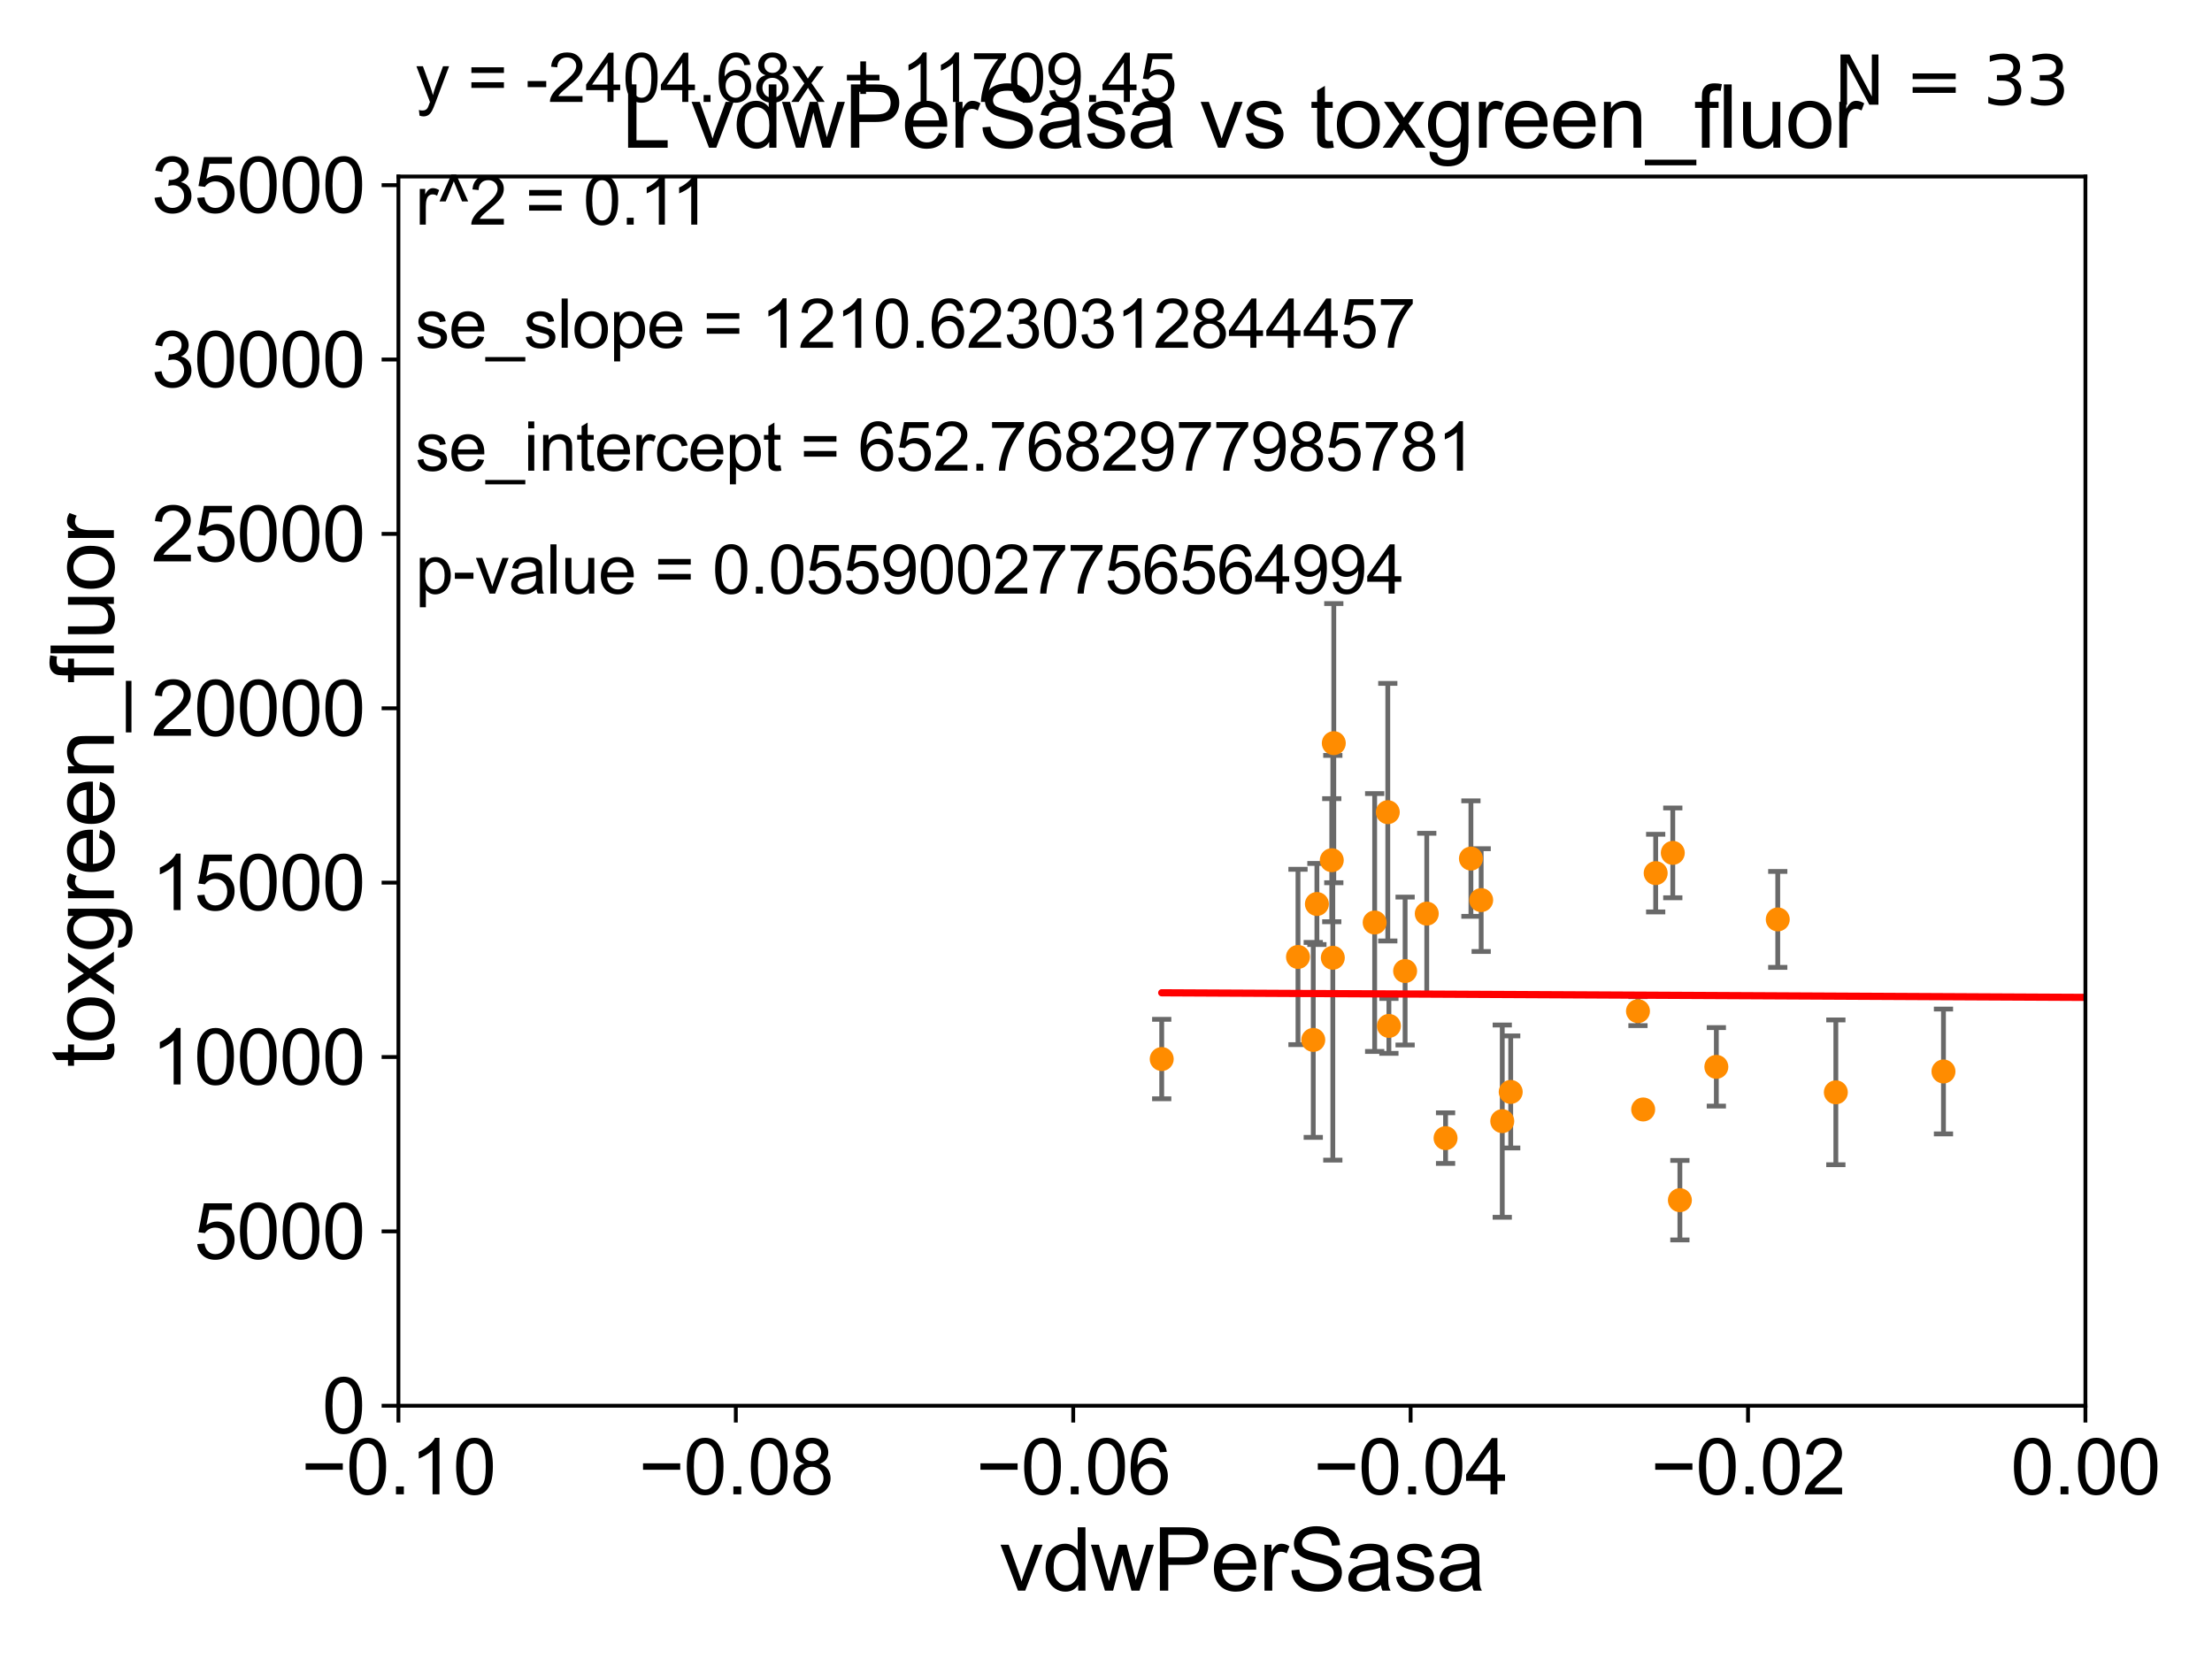 <?xml version="1.0" encoding="utf-8" standalone="no"?>
<!DOCTYPE svg PUBLIC "-//W3C//DTD SVG 1.1//EN"
  "http://www.w3.org/Graphics/SVG/1.1/DTD/svg11.dtd">
<svg xmlns:xlink="http://www.w3.org/1999/xlink" width="460.8pt" height="345.6pt" viewBox="0 0 460.8 345.6" xmlns="http://www.w3.org/2000/svg" version="1.1">
 <defs>
  <style type="text/css">*{stroke-linejoin: round; stroke-linecap: butt}</style>
 </defs>
 <g id="figure_1">
  <g id="patch_1">
   <path d="M 0 345.6 
L 460.8 345.6 
L 460.8 0 
L 0 0 
z
" style="fill: #ffffff"/>
  </g>
  <g id="axes_1">
   <g id="patch_2">
    <path d="M 83 292.84 
L 434.43 292.84 
L 434.43 36.775 
L 83 36.775 
z
" style="fill: #ffffff"/>
   </g>
   <g id="PathCollection_1">
    <defs>
     <path id="mf84402d802" d="M 0 1.118 
C 0.297 1.118 0.581 1 0.791 0.791 
C 1 0.581 1.118 0.297 1.118 0 
C 1.118 -0.297 1 -0.581 0.791 -0.791 
C 0.581 -1 0.297 -1.118 0 -1.118 
C -0.297 -1.118 -0.581 -1 -0.791 -0.791 
C -1 -0.581 -1.118 -0.297 -1.118 0 
C -1.118 0.297 -1 0.581 -0.791 0.791 
C -0.581 1 -0.297 1.118 0 1.118 
z
" style="stroke: #ff8c00"/>
    </defs>
    <g clip-path="url(#pc1ead6e67f)">
     <use xlink:href="#mf84402d802" x="308.557" y="187.506" style="fill: #ff8c00; stroke: #ff8c00"/>
     <use xlink:href="#mf84402d802" x="370.339" y="191.532" style="fill: #ff8c00; stroke: #ff8c00"/>
     <use xlink:href="#mf84402d802" x="482.396" y="258.384" style="fill: #ff8c00; stroke: #ff8c00"/>
     <use xlink:href="#mf84402d802" x="342.303" y="231.122" style="fill: #ff8c00; stroke: #ff8c00"/>
     <use xlink:href="#mf84402d802" x="277.854" y="154.812" style="fill: #ff8c00; stroke: #ff8c00"/>
     <use xlink:href="#mf84402d802" x="277.433" y="179.195" style="fill: #ff8c00; stroke: #ff8c00"/>
     <use xlink:href="#mf84402d802" x="348.473" y="177.67" style="fill: #ff8c00; stroke: #ff8c00"/>
     <use xlink:href="#mf84402d802" x="277.649" y="199.519" style="fill: #ff8c00; stroke: #ff8c00"/>
     <use xlink:href="#mf84402d802" x="344.908" y="181.885" style="fill: #ff8c00; stroke: #ff8c00"/>
     <use xlink:href="#mf84402d802" x="444.788" y="174.815" style="fill: #ff8c00; stroke: #ff8c00"/>
     <use xlink:href="#mf84402d802" x="314.709" y="227.469" style="fill: #ff8c00; stroke: #ff8c00"/>
     <use xlink:href="#mf84402d802" x="524.776" y="253.232" style="fill: #ff8c00; stroke: #ff8c00"/>
     <use xlink:href="#mf84402d802" x="357.546" y="222.245" style="fill: #ff8c00; stroke: #ff8c00"/>
     <use xlink:href="#mf84402d802" x="590.576" y="175.707" style="fill: #ff8c00; stroke: #ff8c00"/>
     <use xlink:href="#mf84402d802" x="507.45" y="230.586" style="fill: #ff8c00; stroke: #ff8c00"/>
     <use xlink:href="#mf84402d802" x="286.368" y="192.176" style="fill: #ff8c00; stroke: #ff8c00"/>
     <use xlink:href="#mf84402d802" x="306.421" y="178.856" style="fill: #ff8c00; stroke: #ff8c00"/>
     <use xlink:href="#mf84402d802" x="505.168" y="238.036" style="fill: #ff8c00; stroke: #ff8c00"/>
     <use xlink:href="#mf84402d802" x="289.102" y="169.189" style="fill: #ff8c00; stroke: #ff8c00"/>
     <use xlink:href="#mf84402d802" x="11298.264" y="259.773" style="fill: #ff8c00; stroke: #ff8c00"/>
     <use xlink:href="#mf84402d802" x="382.44" y="227.55" style="fill: #ff8c00; stroke: #ff8c00"/>
     <use xlink:href="#mf84402d802" x="301.137" y="237.094" style="fill: #ff8c00; stroke: #ff8c00"/>
     <use xlink:href="#mf84402d802" x="297.221" y="190.326" style="fill: #ff8c00; stroke: #ff8c00"/>
     <use xlink:href="#mf84402d802" x="292.712" y="202.284" style="fill: #ff8c00; stroke: #ff8c00"/>
     <use xlink:href="#mf84402d802" x="273.577" y="216.631" style="fill: #ff8c00; stroke: #ff8c00"/>
     <use xlink:href="#mf84402d802" x="270.395" y="199.351" style="fill: #ff8c00; stroke: #ff8c00"/>
     <use xlink:href="#mf84402d802" x="404.861" y="223.208" style="fill: #ff8c00; stroke: #ff8c00"/>
     <use xlink:href="#mf84402d802" x="312.948" y="233.554" style="fill: #ff8c00; stroke: #ff8c00"/>
     <use xlink:href="#mf84402d802" x="349.952" y="250.018" style="fill: #ff8c00; stroke: #ff8c00"/>
     <use xlink:href="#mf84402d802" x="242.007" y="220.617" style="fill: #ff8c00; stroke: #ff8c00"/>
     <use xlink:href="#mf84402d802" x="341.219" y="210.644" style="fill: #ff8c00; stroke: #ff8c00"/>
     <use xlink:href="#mf84402d802" x="289.335" y="213.716" style="fill: #ff8c00; stroke: #ff8c00"/>
     <use xlink:href="#mf84402d802" x="274.336" y="188.318" style="fill: #ff8c00; stroke: #ff8c00"/>
    </g>
   </g>
   <g id="matplotlib.axis_1">
    <g id="xtick_1">
     <g id="line2d_1">
      <defs>
       <path id="md2629e45e0" d="M 0 0 
L 0 3.5 
" style="stroke: #000000; stroke-width: 0.8"/>
      </defs>
      <g>
       <use xlink:href="#md2629e45e0" x="83" y="292.84" style="stroke: #000000; stroke-width: 0.8"/>
      </g>
     </g>
     <g id="text_1">
      <!-- −0.10 -->
      <g transform="translate(62.759 311.293)scale(0.16 -0.16)">
       <defs>
        <path id="ArialMT-2212" d="M 3381 1997 
L 356 1997 
L 356 2522 
L 3381 2522 
L 3381 1997 
z
" transform="scale(0.016)"/>
        <path id="ArialMT-30" d="M 266 2259 
Q 266 3072 433 3567 
Q 600 4063 929 4331 
Q 1259 4600 1759 4600 
Q 2128 4600 2406 4451 
Q 2684 4303 2865 4023 
Q 3047 3744 3150 3342 
Q 3253 2941 3253 2259 
Q 3253 1453 3087 958 
Q 2922 463 2592 192 
Q 2263 -78 1759 -78 
Q 1097 -78 719 397 
Q 266 969 266 2259 
z
M 844 2259 
Q 844 1131 1108 757 
Q 1372 384 1759 384 
Q 2147 384 2411 759 
Q 2675 1134 2675 2259 
Q 2675 3391 2411 3762 
Q 2147 4134 1753 4134 
Q 1366 4134 1134 3806 
Q 844 3388 844 2259 
z
" transform="scale(0.016)"/>
        <path id="ArialMT-2e" d="M 581 0 
L 581 641 
L 1222 641 
L 1222 0 
L 581 0 
z
" transform="scale(0.016)"/>
        <path id="ArialMT-31" d="M 2384 0 
L 1822 0 
L 1822 3584 
Q 1619 3391 1289 3197 
Q 959 3003 697 2906 
L 697 3450 
Q 1169 3672 1522 3987 
Q 1875 4303 2022 4600 
L 2384 4600 
L 2384 0 
z
" transform="scale(0.016)"/>
       </defs>
       <use xlink:href="#ArialMT-2212"/>
       <use xlink:href="#ArialMT-30" x="58.398"/>
       <use xlink:href="#ArialMT-2e" x="114.014"/>
       <use xlink:href="#ArialMT-31" x="141.797"/>
       <use xlink:href="#ArialMT-30" x="197.412"/>
      </g>
     </g>
    </g>
    <g id="xtick_2">
     <g id="line2d_2">
      <g>
       <use xlink:href="#md2629e45e0" x="153.286" y="292.84" style="stroke: #000000; stroke-width: 0.8"/>
      </g>
     </g>
     <g id="text_2">
      <!-- −0.08 -->
      <g transform="translate(133.045 311.293)scale(0.16 -0.16)">
       <defs>
        <path id="ArialMT-38" d="M 1131 2484 
Q 781 2613 612 2850 
Q 444 3088 444 3419 
Q 444 3919 803 4259 
Q 1163 4600 1759 4600 
Q 2359 4600 2725 4251 
Q 3091 3903 3091 3403 
Q 3091 3084 2923 2848 
Q 2756 2613 2416 2484 
Q 2838 2347 3058 2040 
Q 3278 1734 3278 1309 
Q 3278 722 2862 322 
Q 2447 -78 1769 -78 
Q 1091 -78 675 323 
Q 259 725 259 1325 
Q 259 1772 486 2073 
Q 713 2375 1131 2484 
z
M 1019 3438 
Q 1019 3113 1228 2906 
Q 1438 2700 1772 2700 
Q 2097 2700 2305 2904 
Q 2513 3109 2513 3406 
Q 2513 3716 2298 3927 
Q 2084 4138 1766 4138 
Q 1444 4138 1231 3931 
Q 1019 3725 1019 3438 
z
M 838 1322 
Q 838 1081 952 856 
Q 1066 631 1291 507 
Q 1516 384 1775 384 
Q 2178 384 2440 643 
Q 2703 903 2703 1303 
Q 2703 1709 2433 1975 
Q 2163 2241 1756 2241 
Q 1359 2241 1098 1978 
Q 838 1716 838 1322 
z
" transform="scale(0.016)"/>
       </defs>
       <use xlink:href="#ArialMT-2212"/>
       <use xlink:href="#ArialMT-30" x="58.398"/>
       <use xlink:href="#ArialMT-2e" x="114.014"/>
       <use xlink:href="#ArialMT-30" x="141.797"/>
       <use xlink:href="#ArialMT-38" x="197.412"/>
      </g>
     </g>
    </g>
    <g id="xtick_3">
     <g id="line2d_3">
      <g>
       <use xlink:href="#md2629e45e0" x="223.572" y="292.84" style="stroke: #000000; stroke-width: 0.8"/>
      </g>
     </g>
     <g id="text_3">
      <!-- −0.06 -->
      <g transform="translate(203.331 311.293)scale(0.16 -0.16)">
       <defs>
        <path id="ArialMT-36" d="M 3184 3459 
L 2625 3416 
Q 2550 3747 2413 3897 
Q 2184 4138 1850 4138 
Q 1581 4138 1378 3988 
Q 1113 3794 959 3422 
Q 806 3050 800 2363 
Q 1003 2672 1297 2822 
Q 1591 2972 1913 2972 
Q 2475 2972 2870 2558 
Q 3266 2144 3266 1488 
Q 3266 1056 3080 686 
Q 2894 316 2569 119 
Q 2244 -78 1831 -78 
Q 1128 -78 684 439 
Q 241 956 241 2144 
Q 241 3472 731 4075 
Q 1159 4600 1884 4600 
Q 2425 4600 2770 4297 
Q 3116 3994 3184 3459 
z
M 888 1484 
Q 888 1194 1011 928 
Q 1134 663 1356 523 
Q 1578 384 1822 384 
Q 2178 384 2434 671 
Q 2691 959 2691 1453 
Q 2691 1928 2437 2201 
Q 2184 2475 1800 2475 
Q 1419 2475 1153 2201 
Q 888 1928 888 1484 
z
" transform="scale(0.016)"/>
       </defs>
       <use xlink:href="#ArialMT-2212"/>
       <use xlink:href="#ArialMT-30" x="58.398"/>
       <use xlink:href="#ArialMT-2e" x="114.014"/>
       <use xlink:href="#ArialMT-30" x="141.797"/>
       <use xlink:href="#ArialMT-36" x="197.412"/>
      </g>
     </g>
    </g>
    <g id="xtick_4">
     <g id="line2d_4">
      <g>
       <use xlink:href="#md2629e45e0" x="293.858" y="292.84" style="stroke: #000000; stroke-width: 0.8"/>
      </g>
     </g>
     <g id="text_4">
      <!-- −0.04 -->
      <g transform="translate(273.617 311.293)scale(0.16 -0.16)">
       <defs>
        <path id="ArialMT-34" d="M 2069 0 
L 2069 1097 
L 81 1097 
L 81 1613 
L 2172 4581 
L 2631 4581 
L 2631 1613 
L 3250 1613 
L 3250 1097 
L 2631 1097 
L 2631 0 
L 2069 0 
z
M 2069 1613 
L 2069 3678 
L 634 1613 
L 2069 1613 
z
" transform="scale(0.016)"/>
       </defs>
       <use xlink:href="#ArialMT-2212"/>
       <use xlink:href="#ArialMT-30" x="58.398"/>
       <use xlink:href="#ArialMT-2e" x="114.014"/>
       <use xlink:href="#ArialMT-30" x="141.797"/>
       <use xlink:href="#ArialMT-34" x="197.412"/>
      </g>
     </g>
    </g>
    <g id="xtick_5">
     <g id="line2d_5">
      <g>
       <use xlink:href="#md2629e45e0" x="364.144" y="292.84" style="stroke: #000000; stroke-width: 0.8"/>
      </g>
     </g>
     <g id="text_5">
      <!-- −0.02 -->
      <g transform="translate(343.903 311.293)scale(0.16 -0.16)">
       <defs>
        <path id="ArialMT-32" d="M 3222 541 
L 3222 0 
L 194 0 
Q 188 203 259 391 
Q 375 700 629 1000 
Q 884 1300 1366 1694 
Q 2113 2306 2375 2664 
Q 2638 3022 2638 3341 
Q 2638 3675 2398 3904 
Q 2159 4134 1775 4134 
Q 1369 4134 1125 3890 
Q 881 3647 878 3216 
L 300 3275 
Q 359 3922 746 4261 
Q 1134 4600 1788 4600 
Q 2447 4600 2831 4234 
Q 3216 3869 3216 3328 
Q 3216 3053 3103 2787 
Q 2991 2522 2730 2228 
Q 2469 1934 1863 1422 
Q 1356 997 1212 845 
Q 1069 694 975 541 
L 3222 541 
z
" transform="scale(0.016)"/>
       </defs>
       <use xlink:href="#ArialMT-2212"/>
       <use xlink:href="#ArialMT-30" x="58.398"/>
       <use xlink:href="#ArialMT-2e" x="114.014"/>
       <use xlink:href="#ArialMT-30" x="141.797"/>
       <use xlink:href="#ArialMT-32" x="197.412"/>
      </g>
     </g>
    </g>
    <g id="xtick_6">
     <g id="line2d_6">
      <g>
       <use xlink:href="#md2629e45e0" x="434.43" y="292.84" style="stroke: #000000; stroke-width: 0.8"/>
      </g>
     </g>
     <g id="text_6">
      <!-- 0.00 -->
      <g transform="translate(418.861 311.293)scale(0.16 -0.16)">
       <use xlink:href="#ArialMT-30"/>
       <use xlink:href="#ArialMT-2e" x="55.615"/>
       <use xlink:href="#ArialMT-30" x="83.398"/>
       <use xlink:href="#ArialMT-30" x="139.014"/>
      </g>
     </g>
    </g>
    <g id="text_7">
     <!-- vdwPerSasa -->
     <g transform="translate(208.193 331.357)scale(0.18 -0.18)">
      <defs>
       <path id="ArialMT-76" d="M 1344 0 
L 81 3319 
L 675 3319 
L 1388 1331 
Q 1503 1009 1600 663 
Q 1675 925 1809 1294 
L 2547 3319 
L 3125 3319 
L 1869 0 
L 1344 0 
z
" transform="scale(0.016)"/>
       <path id="ArialMT-64" d="M 2575 0 
L 2575 419 
Q 2259 -75 1647 -75 
Q 1250 -75 917 144 
Q 584 363 401 755 
Q 219 1147 219 1656 
Q 219 2153 384 2558 
Q 550 2963 881 3178 
Q 1213 3394 1622 3394 
Q 1922 3394 2156 3267 
Q 2391 3141 2538 2938 
L 2538 4581 
L 3097 4581 
L 3097 0 
L 2575 0 
z
M 797 1656 
Q 797 1019 1065 703 
Q 1334 388 1700 388 
Q 2069 388 2326 689 
Q 2584 991 2584 1609 
Q 2584 2291 2321 2609 
Q 2059 2928 1675 2928 
Q 1300 2928 1048 2622 
Q 797 2316 797 1656 
z
" transform="scale(0.016)"/>
       <path id="ArialMT-77" d="M 1034 0 
L 19 3319 
L 600 3319 
L 1128 1403 
L 1325 691 
Q 1338 744 1497 1375 
L 2025 3319 
L 2603 3319 
L 3100 1394 
L 3266 759 
L 3456 1400 
L 4025 3319 
L 4572 3319 
L 3534 0 
L 2950 0 
L 2422 1988 
L 2294 2553 
L 1622 0 
L 1034 0 
z
" transform="scale(0.016)"/>
       <path id="ArialMT-50" d="M 494 0 
L 494 4581 
L 2222 4581 
Q 2678 4581 2919 4538 
Q 3256 4481 3484 4323 
Q 3713 4166 3852 3881 
Q 3991 3597 3991 3256 
Q 3991 2672 3619 2267 
Q 3247 1863 2275 1863 
L 1100 1863 
L 1100 0 
L 494 0 
z
M 1100 2403 
L 2284 2403 
Q 2872 2403 3119 2622 
Q 3366 2841 3366 3238 
Q 3366 3525 3220 3729 
Q 3075 3934 2838 4000 
Q 2684 4041 2272 4041 
L 1100 4041 
L 1100 2403 
z
" transform="scale(0.016)"/>
       <path id="ArialMT-65" d="M 2694 1069 
L 3275 997 
Q 3138 488 2766 206 
Q 2394 -75 1816 -75 
Q 1088 -75 661 373 
Q 234 822 234 1631 
Q 234 2469 665 2931 
Q 1097 3394 1784 3394 
Q 2450 3394 2872 2941 
Q 3294 2488 3294 1666 
Q 3294 1616 3291 1516 
L 816 1516 
Q 847 969 1125 678 
Q 1403 388 1819 388 
Q 2128 388 2347 550 
Q 2566 713 2694 1069 
z
M 847 1978 
L 2700 1978 
Q 2663 2397 2488 2606 
Q 2219 2931 1791 2931 
Q 1403 2931 1139 2672 
Q 875 2413 847 1978 
z
" transform="scale(0.016)"/>
       <path id="ArialMT-72" d="M 416 0 
L 416 3319 
L 922 3319 
L 922 2816 
Q 1116 3169 1280 3281 
Q 1444 3394 1641 3394 
Q 1925 3394 2219 3213 
L 2025 2691 
Q 1819 2813 1613 2813 
Q 1428 2813 1281 2702 
Q 1134 2591 1072 2394 
Q 978 2094 978 1738 
L 978 0 
L 416 0 
z
" transform="scale(0.016)"/>
       <path id="ArialMT-53" d="M 288 1472 
L 859 1522 
Q 900 1178 1048 958 
Q 1197 738 1509 602 
Q 1822 466 2213 466 
Q 2559 466 2825 569 
Q 3091 672 3220 851 
Q 3350 1031 3350 1244 
Q 3350 1459 3225 1620 
Q 3100 1781 2813 1891 
Q 2628 1963 1997 2114 
Q 1366 2266 1113 2400 
Q 784 2572 623 2826 
Q 463 3081 463 3397 
Q 463 3744 659 4045 
Q 856 4347 1234 4503 
Q 1613 4659 2075 4659 
Q 2584 4659 2973 4495 
Q 3363 4331 3572 4012 
Q 3781 3694 3797 3291 
L 3216 3247 
Q 3169 3681 2898 3903 
Q 2628 4125 2100 4125 
Q 1550 4125 1298 3923 
Q 1047 3722 1047 3438 
Q 1047 3191 1225 3031 
Q 1400 2872 2139 2705 
Q 2878 2538 3153 2413 
Q 3553 2228 3743 1945 
Q 3934 1663 3934 1294 
Q 3934 928 3725 604 
Q 3516 281 3123 101 
Q 2731 -78 2241 -78 
Q 1619 -78 1198 103 
Q 778 284 539 648 
Q 300 1013 288 1472 
z
" transform="scale(0.016)"/>
       <path id="ArialMT-61" d="M 2588 409 
Q 2275 144 1986 34 
Q 1697 -75 1366 -75 
Q 819 -75 525 192 
Q 231 459 231 875 
Q 231 1119 342 1320 
Q 453 1522 633 1644 
Q 813 1766 1038 1828 
Q 1203 1872 1538 1913 
Q 2219 1994 2541 2106 
Q 2544 2222 2544 2253 
Q 2544 2597 2384 2738 
Q 2169 2928 1744 2928 
Q 1347 2928 1158 2789 
Q 969 2650 878 2297 
L 328 2372 
Q 403 2725 575 2942 
Q 747 3159 1072 3276 
Q 1397 3394 1825 3394 
Q 2250 3394 2515 3294 
Q 2781 3194 2906 3042 
Q 3031 2891 3081 2659 
Q 3109 2516 3109 2141 
L 3109 1391 
Q 3109 606 3145 398 
Q 3181 191 3288 0 
L 2700 0 
Q 2613 175 2588 409 
z
M 2541 1666 
Q 2234 1541 1622 1453 
Q 1275 1403 1131 1340 
Q 988 1278 909 1158 
Q 831 1038 831 891 
Q 831 666 1001 516 
Q 1172 366 1500 366 
Q 1825 366 2078 508 
Q 2331 650 2450 897 
Q 2541 1088 2541 1459 
L 2541 1666 
z
" transform="scale(0.016)"/>
       <path id="ArialMT-73" d="M 197 991 
L 753 1078 
Q 800 744 1014 566 
Q 1228 388 1613 388 
Q 2000 388 2187 545 
Q 2375 703 2375 916 
Q 2375 1106 2209 1216 
Q 2094 1291 1634 1406 
Q 1016 1563 777 1677 
Q 538 1791 414 1992 
Q 291 2194 291 2438 
Q 291 2659 392 2848 
Q 494 3038 669 3163 
Q 800 3259 1026 3326 
Q 1253 3394 1513 3394 
Q 1903 3394 2198 3281 
Q 2494 3169 2634 2976 
Q 2775 2784 2828 2463 
L 2278 2388 
Q 2241 2644 2061 2787 
Q 1881 2931 1553 2931 
Q 1166 2931 1000 2803 
Q 834 2675 834 2503 
Q 834 2394 903 2306 
Q 972 2216 1119 2156 
Q 1203 2125 1616 2013 
Q 2213 1853 2448 1751 
Q 2684 1650 2818 1456 
Q 2953 1263 2953 975 
Q 2953 694 2789 445 
Q 2625 197 2315 61 
Q 2006 -75 1616 -75 
Q 969 -75 630 194 
Q 291 463 197 991 
z
" transform="scale(0.016)"/>
      </defs>
      <use xlink:href="#ArialMT-76"/>
      <use xlink:href="#ArialMT-64" x="50"/>
      <use xlink:href="#ArialMT-77" x="105.615"/>
      <use xlink:href="#ArialMT-50" x="177.832"/>
      <use xlink:href="#ArialMT-65" x="244.531"/>
      <use xlink:href="#ArialMT-72" x="300.146"/>
      <use xlink:href="#ArialMT-53" x="333.447"/>
      <use xlink:href="#ArialMT-61" x="400.146"/>
      <use xlink:href="#ArialMT-73" x="455.762"/>
      <use xlink:href="#ArialMT-61" x="505.762"/>
     </g>
    </g>
   </g>
   <g id="matplotlib.axis_2">
    <g id="ytick_1">
     <g id="line2d_7">
      <defs>
       <path id="m6b31f8a46a" d="M 0 0 
L -3.5 0 
" style="stroke: #000000; stroke-width: 0.8"/>
      </defs>
      <g>
       <use xlink:href="#m6b31f8a46a" x="83" y="292.84" style="stroke: #000000; stroke-width: 0.8"/>
      </g>
     </g>
     <g id="text_8">
      <!-- 0 -->
      <g transform="translate(67.103 298.566)scale(0.16 -0.16)">
       <use xlink:href="#ArialMT-30"/>
      </g>
     </g>
    </g>
    <g id="ytick_2">
     <g id="line2d_8">
      <g>
       <use xlink:href="#m6b31f8a46a" x="83" y="256.516" style="stroke: #000000; stroke-width: 0.8"/>
      </g>
     </g>
     <g id="text_9">
      <!-- 5000 -->
      <g transform="translate(40.41 262.242)scale(0.16 -0.16)">
       <defs>
        <path id="ArialMT-35" d="M 266 1200 
L 856 1250 
Q 922 819 1161 601 
Q 1400 384 1738 384 
Q 2144 384 2425 690 
Q 2706 997 2706 1503 
Q 2706 1984 2436 2262 
Q 2166 2541 1728 2541 
Q 1456 2541 1237 2417 
Q 1019 2294 894 2097 
L 366 2166 
L 809 4519 
L 3088 4519 
L 3088 3981 
L 1259 3981 
L 1013 2750 
Q 1425 3038 1878 3038 
Q 2478 3038 2890 2622 
Q 3303 2206 3303 1553 
Q 3303 931 2941 478 
Q 2500 -78 1738 -78 
Q 1113 -78 717 272 
Q 322 622 266 1200 
z
" transform="scale(0.016)"/>
       </defs>
       <use xlink:href="#ArialMT-35"/>
       <use xlink:href="#ArialMT-30" x="55.615"/>
       <use xlink:href="#ArialMT-30" x="111.23"/>
       <use xlink:href="#ArialMT-30" x="166.846"/>
      </g>
     </g>
    </g>
    <g id="ytick_3">
     <g id="line2d_9">
      <g>
       <use xlink:href="#m6b31f8a46a" x="83" y="220.192" style="stroke: #000000; stroke-width: 0.8"/>
      </g>
     </g>
     <g id="text_10">
      <!-- 10000 -->
      <g transform="translate(31.512 225.918)scale(0.16 -0.16)">
       <use xlink:href="#ArialMT-31"/>
       <use xlink:href="#ArialMT-30" x="55.615"/>
       <use xlink:href="#ArialMT-30" x="111.23"/>
       <use xlink:href="#ArialMT-30" x="166.846"/>
       <use xlink:href="#ArialMT-30" x="222.461"/>
      </g>
     </g>
    </g>
    <g id="ytick_4">
     <g id="line2d_10">
      <g>
       <use xlink:href="#m6b31f8a46a" x="83" y="183.867" style="stroke: #000000; stroke-width: 0.8"/>
      </g>
     </g>
     <g id="text_11">
      <!-- 15000 -->
      <g transform="translate(31.512 189.594)scale(0.16 -0.16)">
       <use xlink:href="#ArialMT-31"/>
       <use xlink:href="#ArialMT-35" x="55.615"/>
       <use xlink:href="#ArialMT-30" x="111.23"/>
       <use xlink:href="#ArialMT-30" x="166.846"/>
       <use xlink:href="#ArialMT-30" x="222.461"/>
      </g>
     </g>
    </g>
    <g id="ytick_5">
     <g id="line2d_11">
      <g>
       <use xlink:href="#m6b31f8a46a" x="83" y="147.543" style="stroke: #000000; stroke-width: 0.8"/>
      </g>
     </g>
     <g id="text_12">
      <!-- 20000 -->
      <g transform="translate(31.512 153.27)scale(0.16 -0.16)">
       <use xlink:href="#ArialMT-32"/>
       <use xlink:href="#ArialMT-30" x="55.615"/>
       <use xlink:href="#ArialMT-30" x="111.23"/>
       <use xlink:href="#ArialMT-30" x="166.846"/>
       <use xlink:href="#ArialMT-30" x="222.461"/>
      </g>
     </g>
    </g>
    <g id="ytick_6">
     <g id="line2d_12">
      <g>
       <use xlink:href="#m6b31f8a46a" x="83" y="111.219" style="stroke: #000000; stroke-width: 0.8"/>
      </g>
     </g>
     <g id="text_13">
      <!-- 25000 -->
      <g transform="translate(31.512 116.945)scale(0.16 -0.16)">
       <use xlink:href="#ArialMT-32"/>
       <use xlink:href="#ArialMT-35" x="55.615"/>
       <use xlink:href="#ArialMT-30" x="111.23"/>
       <use xlink:href="#ArialMT-30" x="166.846"/>
       <use xlink:href="#ArialMT-30" x="222.461"/>
      </g>
     </g>
    </g>
    <g id="ytick_7">
     <g id="line2d_13">
      <g>
       <use xlink:href="#m6b31f8a46a" x="83" y="74.895" style="stroke: #000000; stroke-width: 0.8"/>
      </g>
     </g>
     <g id="text_14">
      <!-- 30000 -->
      <g transform="translate(31.512 80.621)scale(0.16 -0.16)">
       <defs>
        <path id="ArialMT-33" d="M 269 1209 
L 831 1284 
Q 928 806 1161 595 
Q 1394 384 1728 384 
Q 2125 384 2398 659 
Q 2672 934 2672 1341 
Q 2672 1728 2419 1979 
Q 2166 2231 1775 2231 
Q 1616 2231 1378 2169 
L 1441 2663 
Q 1497 2656 1531 2656 
Q 1891 2656 2178 2843 
Q 2466 3031 2466 3422 
Q 2466 3731 2256 3934 
Q 2047 4138 1716 4138 
Q 1388 4138 1169 3931 
Q 950 3725 888 3313 
L 325 3413 
Q 428 3978 793 4289 
Q 1159 4600 1703 4600 
Q 2078 4600 2393 4439 
Q 2709 4278 2876 4000 
Q 3044 3722 3044 3409 
Q 3044 3113 2884 2869 
Q 2725 2625 2413 2481 
Q 2819 2388 3044 2092 
Q 3269 1797 3269 1353 
Q 3269 753 2831 336 
Q 2394 -81 1725 -81 
Q 1122 -81 723 278 
Q 325 638 269 1209 
z
" transform="scale(0.016)"/>
       </defs>
       <use xlink:href="#ArialMT-33"/>
       <use xlink:href="#ArialMT-30" x="55.615"/>
       <use xlink:href="#ArialMT-30" x="111.23"/>
       <use xlink:href="#ArialMT-30" x="166.846"/>
       <use xlink:href="#ArialMT-30" x="222.461"/>
      </g>
     </g>
    </g>
    <g id="ytick_8">
     <g id="line2d_14">
      <g>
       <use xlink:href="#m6b31f8a46a" x="83" y="38.571" style="stroke: #000000; stroke-width: 0.8"/>
      </g>
     </g>
     <g id="text_15">
      <!-- 35000 -->
      <g transform="translate(31.512 44.297)scale(0.16 -0.16)">
       <use xlink:href="#ArialMT-33"/>
       <use xlink:href="#ArialMT-35" x="55.615"/>
       <use xlink:href="#ArialMT-30" x="111.23"/>
       <use xlink:href="#ArialMT-30" x="166.846"/>
       <use xlink:href="#ArialMT-30" x="222.461"/>
      </g>
     </g>
    </g>
    <g id="text_16">
     <!-- toxgreen_fluor -->
     <g transform="translate(23.724 222.34)rotate(-90)scale(0.18 -0.18)">
      <defs>
       <path id="ArialMT-74" d="M 1650 503 
L 1731 6 
Q 1494 -44 1306 -44 
Q 1000 -44 831 53 
Q 663 150 594 308 
Q 525 466 525 972 
L 525 2881 
L 113 2881 
L 113 3319 
L 525 3319 
L 525 4141 
L 1084 4478 
L 1084 3319 
L 1650 3319 
L 1650 2881 
L 1084 2881 
L 1084 941 
Q 1084 700 1114 631 
Q 1144 563 1211 522 
Q 1278 481 1403 481 
Q 1497 481 1650 503 
z
" transform="scale(0.016)"/>
       <path id="ArialMT-6f" d="M 213 1659 
Q 213 2581 725 3025 
Q 1153 3394 1769 3394 
Q 2453 3394 2887 2945 
Q 3322 2497 3322 1706 
Q 3322 1066 3130 698 
Q 2938 331 2570 128 
Q 2203 -75 1769 -75 
Q 1072 -75 642 372 
Q 213 819 213 1659 
z
M 791 1659 
Q 791 1022 1069 705 
Q 1347 388 1769 388 
Q 2188 388 2466 706 
Q 2744 1025 2744 1678 
Q 2744 2294 2464 2611 
Q 2184 2928 1769 2928 
Q 1347 2928 1069 2612 
Q 791 2297 791 1659 
z
" transform="scale(0.016)"/>
       <path id="ArialMT-78" d="M 47 0 
L 1259 1725 
L 138 3319 
L 841 3319 
L 1350 2541 
Q 1494 2319 1581 2169 
Q 1719 2375 1834 2534 
L 2394 3319 
L 3066 3319 
L 1919 1756 
L 3153 0 
L 2463 0 
L 1781 1031 
L 1600 1309 
L 728 0 
L 47 0 
z
" transform="scale(0.016)"/>
       <path id="ArialMT-67" d="M 319 -275 
L 866 -356 
Q 900 -609 1056 -725 
Q 1266 -881 1628 -881 
Q 2019 -881 2231 -725 
Q 2444 -569 2519 -288 
Q 2563 -116 2559 434 
Q 2191 0 1641 0 
Q 956 0 581 494 
Q 206 988 206 1678 
Q 206 2153 378 2554 
Q 550 2956 876 3175 
Q 1203 3394 1644 3394 
Q 2231 3394 2613 2919 
L 2613 3319 
L 3131 3319 
L 3131 450 
Q 3131 -325 2973 -648 
Q 2816 -972 2473 -1159 
Q 2131 -1347 1631 -1347 
Q 1038 -1347 672 -1080 
Q 306 -813 319 -275 
z
M 784 1719 
Q 784 1066 1043 766 
Q 1303 466 1694 466 
Q 2081 466 2343 764 
Q 2606 1063 2606 1700 
Q 2606 2309 2336 2618 
Q 2066 2928 1684 2928 
Q 1309 2928 1046 2623 
Q 784 2319 784 1719 
z
" transform="scale(0.016)"/>
       <path id="ArialMT-6e" d="M 422 0 
L 422 3319 
L 928 3319 
L 928 2847 
Q 1294 3394 1984 3394 
Q 2284 3394 2536 3286 
Q 2788 3178 2913 3003 
Q 3038 2828 3088 2588 
Q 3119 2431 3119 2041 
L 3119 0 
L 2556 0 
L 2556 2019 
Q 2556 2363 2490 2533 
Q 2425 2703 2258 2804 
Q 2091 2906 1866 2906 
Q 1506 2906 1245 2678 
Q 984 2450 984 1813 
L 984 0 
L 422 0 
z
" transform="scale(0.016)"/>
       <path id="ArialMT-5f" d="M -97 -1272 
L -97 -866 
L 3631 -866 
L 3631 -1272 
L -97 -1272 
z
" transform="scale(0.016)"/>
       <path id="ArialMT-66" d="M 556 0 
L 556 2881 
L 59 2881 
L 59 3319 
L 556 3319 
L 556 3672 
Q 556 4006 616 4169 
Q 697 4388 901 4523 
Q 1106 4659 1475 4659 
Q 1713 4659 2000 4603 
L 1916 4113 
Q 1741 4144 1584 4144 
Q 1328 4144 1222 4034 
Q 1116 3925 1116 3625 
L 1116 3319 
L 1763 3319 
L 1763 2881 
L 1116 2881 
L 1116 0 
L 556 0 
z
" transform="scale(0.016)"/>
       <path id="ArialMT-6c" d="M 409 0 
L 409 4581 
L 972 4581 
L 972 0 
L 409 0 
z
" transform="scale(0.016)"/>
       <path id="ArialMT-75" d="M 2597 0 
L 2597 488 
Q 2209 -75 1544 -75 
Q 1250 -75 995 37 
Q 741 150 617 320 
Q 494 491 444 738 
Q 409 903 409 1263 
L 409 3319 
L 972 3319 
L 972 1478 
Q 972 1038 1006 884 
Q 1059 663 1231 536 
Q 1403 409 1656 409 
Q 1909 409 2131 539 
Q 2353 669 2445 892 
Q 2538 1116 2538 1541 
L 2538 3319 
L 3100 3319 
L 3100 0 
L 2597 0 
z
" transform="scale(0.016)"/>
      </defs>
      <use xlink:href="#ArialMT-74"/>
      <use xlink:href="#ArialMT-6f" x="27.783"/>
      <use xlink:href="#ArialMT-78" x="83.398"/>
      <use xlink:href="#ArialMT-67" x="133.398"/>
      <use xlink:href="#ArialMT-72" x="189.014"/>
      <use xlink:href="#ArialMT-65" x="222.314"/>
      <use xlink:href="#ArialMT-65" x="277.93"/>
      <use xlink:href="#ArialMT-6e" x="333.545"/>
      <use xlink:href="#ArialMT-5f" x="389.16"/>
      <use xlink:href="#ArialMT-66" x="444.775"/>
      <use xlink:href="#ArialMT-6c" x="472.559"/>
      <use xlink:href="#ArialMT-75" x="494.775"/>
      <use xlink:href="#ArialMT-6f" x="550.391"/>
      <use xlink:href="#ArialMT-72" x="606.006"/>
     </g>
    </g>
   </g>
   <g id="LineCollection_1">
    <path d="M 308.557 198.214 
L 308.557 176.798 
" clip-path="url(#pc1ead6e67f)" style="fill: none; stroke: #696969"/>
    <path d="M 370.339 201.524 
L 370.339 181.54 
" clip-path="url(#pc1ead6e67f)" style="fill: none; stroke: #696969"/>
    <path clip-path="url(#pc1ead6e67f)" style="fill: none; stroke: #696969"/>
    <path d="M 342.303 231.527 
L 342.303 230.718 
" clip-path="url(#pc1ead6e67f)" style="fill: none; stroke: #696969"/>
    <path d="M 277.854 183.89 
L 277.854 125.734 
" clip-path="url(#pc1ead6e67f)" style="fill: none; stroke: #696969"/>
    <path d="M 277.433 192.013 
L 277.433 166.376 
" clip-path="url(#pc1ead6e67f)" style="fill: none; stroke: #696969"/>
    <path d="M 348.473 187.023 
L 348.473 168.318 
" clip-path="url(#pc1ead6e67f)" style="fill: none; stroke: #696969"/>
    <path d="M 277.649 241.67 
L 277.649 157.368 
" clip-path="url(#pc1ead6e67f)" style="fill: none; stroke: #696969"/>
    <path d="M 344.908 189.971 
L 344.908 173.799 
" clip-path="url(#pc1ead6e67f)" style="fill: none; stroke: #696969"/>
    <path d="M 444.788 184.756 
L 444.788 164.874 
" clip-path="url(#pc1ead6e67f)" style="fill: none; stroke: #696969"/>
    <path d="M 314.709 239.139 
L 314.709 215.799 
" clip-path="url(#pc1ead6e67f)" style="fill: none; stroke: #696969"/>
    <path clip-path="url(#pc1ead6e67f)" style="fill: none; stroke: #696969"/>
    <path d="M 357.546 230.42 
L 357.546 214.07 
" clip-path="url(#pc1ead6e67f)" style="fill: none; stroke: #696969"/>
    <path clip-path="url(#pc1ead6e67f)" style="fill: none; stroke: #696969"/>
    <path clip-path="url(#pc1ead6e67f)" style="fill: none; stroke: #696969"/>
    <path d="M 286.368 219.032 
L 286.368 165.319 
" clip-path="url(#pc1ead6e67f)" style="fill: none; stroke: #696969"/>
    <path d="M 306.421 190.884 
L 306.421 166.828 
" clip-path="url(#pc1ead6e67f)" style="fill: none; stroke: #696969"/>
    <path clip-path="url(#pc1ead6e67f)" style="fill: none; stroke: #696969"/>
    <path d="M 289.102 196.019 
L 289.102 142.36 
" clip-path="url(#pc1ead6e67f)" style="fill: none; stroke: #696969"/>
    <path clip-path="url(#pc1ead6e67f)" style="fill: none; stroke: #696969"/>
    <path d="M 382.44 242.631 
L 382.44 212.47 
" clip-path="url(#pc1ead6e67f)" style="fill: none; stroke: #696969"/>
    <path d="M 301.137 242.365 
L 301.137 231.823 
" clip-path="url(#pc1ead6e67f)" style="fill: none; stroke: #696969"/>
    <path d="M 297.221 207.067 
L 297.221 173.585 
" clip-path="url(#pc1ead6e67f)" style="fill: none; stroke: #696969"/>
    <path d="M 292.712 217.688 
L 292.712 186.879 
" clip-path="url(#pc1ead6e67f)" style="fill: none; stroke: #696969"/>
    <path d="M 273.577 236.936 
L 273.577 196.326 
" clip-path="url(#pc1ead6e67f)" style="fill: none; stroke: #696969"/>
    <path d="M 270.395 217.611 
L 270.395 181.09 
" clip-path="url(#pc1ead6e67f)" style="fill: none; stroke: #696969"/>
    <path d="M 404.861 236.214 
L 404.861 210.202 
" clip-path="url(#pc1ead6e67f)" style="fill: none; stroke: #696969"/>
    <path d="M 312.948 253.579 
L 312.948 213.529 
" clip-path="url(#pc1ead6e67f)" style="fill: none; stroke: #696969"/>
    <path d="M 349.952 258.298 
L 349.952 241.737 
" clip-path="url(#pc1ead6e67f)" style="fill: none; stroke: #696969"/>
    <path d="M 242.007 228.893 
L 242.007 212.342 
" clip-path="url(#pc1ead6e67f)" style="fill: none; stroke: #696969"/>
    <path d="M 341.219 213.661 
L 341.219 207.627 
" clip-path="url(#pc1ead6e67f)" style="fill: none; stroke: #696969"/>
    <path d="M 289.335 219.435 
L 289.335 207.998 
" clip-path="url(#pc1ead6e67f)" style="fill: none; stroke: #696969"/>
    <path d="M 274.336 196.764 
L 274.336 179.872 
" clip-path="url(#pc1ead6e67f)" style="fill: none; stroke: #696969"/>
   </g>
   <g id="line2d_15">
    <defs>
     <path id="m745434a7b3" d="M 2 0 
L -2 -0 
" style="stroke: #696969"/>
    </defs>
    <g clip-path="url(#pc1ead6e67f)">
     <use xlink:href="#m745434a7b3" x="308.557" y="198.214" style="fill: #696969; stroke: #696969"/>
     <use xlink:href="#m745434a7b3" x="370.339" y="201.524" style="fill: #696969; stroke: #696969"/>
     <use xlink:href="#m745434a7b3" x="482.396" y="268.502" style="fill: #696969; stroke: #696969"/>
     <use xlink:href="#m745434a7b3" x="342.303" y="231.527" style="fill: #696969; stroke: #696969"/>
     <use xlink:href="#m745434a7b3" x="277.854" y="183.89" style="fill: #696969; stroke: #696969"/>
     <use xlink:href="#m745434a7b3" x="277.433" y="192.013" style="fill: #696969; stroke: #696969"/>
     <use xlink:href="#m745434a7b3" x="348.473" y="187.023" style="fill: #696969; stroke: #696969"/>
     <use xlink:href="#m745434a7b3" x="277.649" y="241.67" style="fill: #696969; stroke: #696969"/>
     <use xlink:href="#m745434a7b3" x="344.908" y="189.971" style="fill: #696969; stroke: #696969"/>
     <use xlink:href="#m745434a7b3" x="444.788" y="184.756" style="fill: #696969; stroke: #696969"/>
     <use xlink:href="#m745434a7b3" x="314.709" y="239.139" style="fill: #696969; stroke: #696969"/>
     <use xlink:href="#m745434a7b3" x="524.776" y="256.078" style="fill: #696969; stroke: #696969"/>
     <use xlink:href="#m745434a7b3" x="357.546" y="230.42" style="fill: #696969; stroke: #696969"/>
     <use xlink:href="#m745434a7b3" x="590.576" y="177.308" style="fill: #696969; stroke: #696969"/>
     <use xlink:href="#m745434a7b3" x="507.45" y="243.737" style="fill: #696969; stroke: #696969"/>
     <use xlink:href="#m745434a7b3" x="286.368" y="219.032" style="fill: #696969; stroke: #696969"/>
     <use xlink:href="#m745434a7b3" x="306.421" y="190.884" style="fill: #696969; stroke: #696969"/>
     <use xlink:href="#m745434a7b3" x="505.168" y="241.707" style="fill: #696969; stroke: #696969"/>
     <use xlink:href="#m745434a7b3" x="289.102" y="196.019" style="fill: #696969; stroke: #696969"/>
     <use xlink:href="#m745434a7b3" x="11298.264" y="281.084" style="fill: #696969; stroke: #696969"/>
     <use xlink:href="#m745434a7b3" x="382.44" y="242.631" style="fill: #696969; stroke: #696969"/>
     <use xlink:href="#m745434a7b3" x="301.137" y="242.365" style="fill: #696969; stroke: #696969"/>
     <use xlink:href="#m745434a7b3" x="297.221" y="207.067" style="fill: #696969; stroke: #696969"/>
     <use xlink:href="#m745434a7b3" x="292.712" y="217.688" style="fill: #696969; stroke: #696969"/>
     <use xlink:href="#m745434a7b3" x="273.577" y="236.936" style="fill: #696969; stroke: #696969"/>
     <use xlink:href="#m745434a7b3" x="270.395" y="217.611" style="fill: #696969; stroke: #696969"/>
     <use xlink:href="#m745434a7b3" x="404.861" y="236.214" style="fill: #696969; stroke: #696969"/>
     <use xlink:href="#m745434a7b3" x="312.948" y="253.579" style="fill: #696969; stroke: #696969"/>
     <use xlink:href="#m745434a7b3" x="349.952" y="258.298" style="fill: #696969; stroke: #696969"/>
     <use xlink:href="#m745434a7b3" x="242.007" y="228.893" style="fill: #696969; stroke: #696969"/>
     <use xlink:href="#m745434a7b3" x="341.219" y="213.661" style="fill: #696969; stroke: #696969"/>
     <use xlink:href="#m745434a7b3" x="289.335" y="219.435" style="fill: #696969; stroke: #696969"/>
     <use xlink:href="#m745434a7b3" x="274.336" y="196.764" style="fill: #696969; stroke: #696969"/>
    </g>
   </g>
   <g id="line2d_16">
    <g clip-path="url(#pc1ead6e67f)">
     <use xlink:href="#m745434a7b3" x="308.557" y="176.798" style="fill: #696969; stroke: #696969"/>
     <use xlink:href="#m745434a7b3" x="370.339" y="181.54" style="fill: #696969; stroke: #696969"/>
     <use xlink:href="#m745434a7b3" x="482.396" y="248.266" style="fill: #696969; stroke: #696969"/>
     <use xlink:href="#m745434a7b3" x="342.303" y="230.718" style="fill: #696969; stroke: #696969"/>
     <use xlink:href="#m745434a7b3" x="277.854" y="125.734" style="fill: #696969; stroke: #696969"/>
     <use xlink:href="#m745434a7b3" x="277.433" y="166.376" style="fill: #696969; stroke: #696969"/>
     <use xlink:href="#m745434a7b3" x="348.473" y="168.318" style="fill: #696969; stroke: #696969"/>
     <use xlink:href="#m745434a7b3" x="277.649" y="157.368" style="fill: #696969; stroke: #696969"/>
     <use xlink:href="#m745434a7b3" x="344.908" y="173.799" style="fill: #696969; stroke: #696969"/>
     <use xlink:href="#m745434a7b3" x="444.788" y="164.874" style="fill: #696969; stroke: #696969"/>
     <use xlink:href="#m745434a7b3" x="314.709" y="215.799" style="fill: #696969; stroke: #696969"/>
     <use xlink:href="#m745434a7b3" x="524.776" y="250.385" style="fill: #696969; stroke: #696969"/>
     <use xlink:href="#m745434a7b3" x="357.546" y="214.07" style="fill: #696969; stroke: #696969"/>
     <use xlink:href="#m745434a7b3" x="590.576" y="174.106" style="fill: #696969; stroke: #696969"/>
     <use xlink:href="#m745434a7b3" x="507.45" y="217.436" style="fill: #696969; stroke: #696969"/>
     <use xlink:href="#m745434a7b3" x="286.368" y="165.319" style="fill: #696969; stroke: #696969"/>
     <use xlink:href="#m745434a7b3" x="306.421" y="166.828" style="fill: #696969; stroke: #696969"/>
     <use xlink:href="#m745434a7b3" x="505.168" y="234.365" style="fill: #696969; stroke: #696969"/>
     <use xlink:href="#m745434a7b3" x="289.102" y="142.36" style="fill: #696969; stroke: #696969"/>
     <use xlink:href="#m745434a7b3" x="11298.264" y="238.462" style="fill: #696969; stroke: #696969"/>
     <use xlink:href="#m745434a7b3" x="382.44" y="212.47" style="fill: #696969; stroke: #696969"/>
     <use xlink:href="#m745434a7b3" x="301.137" y="231.823" style="fill: #696969; stroke: #696969"/>
     <use xlink:href="#m745434a7b3" x="297.221" y="173.585" style="fill: #696969; stroke: #696969"/>
     <use xlink:href="#m745434a7b3" x="292.712" y="186.879" style="fill: #696969; stroke: #696969"/>
     <use xlink:href="#m745434a7b3" x="273.577" y="196.326" style="fill: #696969; stroke: #696969"/>
     <use xlink:href="#m745434a7b3" x="270.395" y="181.09" style="fill: #696969; stroke: #696969"/>
     <use xlink:href="#m745434a7b3" x="404.861" y="210.202" style="fill: #696969; stroke: #696969"/>
     <use xlink:href="#m745434a7b3" x="312.948" y="213.529" style="fill: #696969; stroke: #696969"/>
     <use xlink:href="#m745434a7b3" x="349.952" y="241.737" style="fill: #696969; stroke: #696969"/>
     <use xlink:href="#m745434a7b3" x="242.007" y="212.342" style="fill: #696969; stroke: #696969"/>
     <use xlink:href="#m745434a7b3" x="341.219" y="207.627" style="fill: #696969; stroke: #696969"/>
     <use xlink:href="#m745434a7b3" x="289.335" y="207.998" style="fill: #696969; stroke: #696969"/>
     <use xlink:href="#m745434a7b3" x="274.336" y="179.872" style="fill: #696969; stroke: #696969"/>
    </g>
   </g>
   <g id="line2d_17">
    <path d="M 308.557 207.147 
L 370.339 207.454 
L 461.8 207.909 
M 461.8 207.909 
L 342.303 207.315 
L 277.854 206.994 
L 277.433 206.992 
L 348.473 207.345 
L 277.649 206.993 
L 344.908 207.328 
L 444.788 207.824 
L 314.709 207.178 
L 461.8 207.909 
M 461.8 207.909 
L 357.546 207.391 
L 461.8 207.909 
M 461.8 207.909 
L 286.368 207.037 
L 306.421 207.136 
L 461.8 207.909 
M 461.8 207.909 
L 289.102 207.05 
L 461.8 207.909 
M 461.8 207.909 
L 382.44 207.514 
L 301.137 207.11 
L 297.221 207.091 
L 292.712 207.068 
L 273.577 206.973 
L 270.395 206.957 
L 404.861 207.626 
L 312.948 207.169 
L 349.952 207.353 
L 242.007 206.816 
L 341.219 207.309 
L 289.335 207.052 
L 274.336 206.977 
" clip-path="url(#pc1ead6e67f)" style="fill: none; stroke: #ff0000; stroke-width: 1.5; stroke-linecap: square"/>
   </g>
   <g id="line2d_18">
    <defs>
     <path id="m9104bfab40" d="M 0 2 
C 0.53 2 1.039 1.789 1.414 1.414 
C 1.789 1.039 2 0.53 2 0 
C 2 -0.53 1.789 -1.039 1.414 -1.414 
C 1.039 -1.789 0.53 -2 0 -2 
C -0.53 -2 -1.039 -1.789 -1.414 -1.414 
C -1.789 -1.039 -2 -0.53 -2 0 
C -2 0.53 -1.789 1.039 -1.414 1.414 
C -1.039 1.789 -0.53 2 0 2 
z
" style="stroke: #ff8c00"/>
    </defs>
    <g clip-path="url(#pc1ead6e67f)">
     <use xlink:href="#m9104bfab40" x="308.557" y="187.506" style="fill: #ff8c00; stroke: #ff8c00"/>
     <use xlink:href="#m9104bfab40" x="370.339" y="191.532" style="fill: #ff8c00; stroke: #ff8c00"/>
     <use xlink:href="#m9104bfab40" x="482.396" y="258.384" style="fill: #ff8c00; stroke: #ff8c00"/>
     <use xlink:href="#m9104bfab40" x="342.303" y="231.122" style="fill: #ff8c00; stroke: #ff8c00"/>
     <use xlink:href="#m9104bfab40" x="277.854" y="154.812" style="fill: #ff8c00; stroke: #ff8c00"/>
     <use xlink:href="#m9104bfab40" x="277.433" y="179.195" style="fill: #ff8c00; stroke: #ff8c00"/>
     <use xlink:href="#m9104bfab40" x="348.473" y="177.67" style="fill: #ff8c00; stroke: #ff8c00"/>
     <use xlink:href="#m9104bfab40" x="277.649" y="199.519" style="fill: #ff8c00; stroke: #ff8c00"/>
     <use xlink:href="#m9104bfab40" x="344.908" y="181.885" style="fill: #ff8c00; stroke: #ff8c00"/>
     <use xlink:href="#m9104bfab40" x="444.788" y="174.815" style="fill: #ff8c00; stroke: #ff8c00"/>
     <use xlink:href="#m9104bfab40" x="314.709" y="227.469" style="fill: #ff8c00; stroke: #ff8c00"/>
     <use xlink:href="#m9104bfab40" x="524.776" y="253.232" style="fill: #ff8c00; stroke: #ff8c00"/>
     <use xlink:href="#m9104bfab40" x="357.546" y="222.245" style="fill: #ff8c00; stroke: #ff8c00"/>
     <use xlink:href="#m9104bfab40" x="590.576" y="175.707" style="fill: #ff8c00; stroke: #ff8c00"/>
     <use xlink:href="#m9104bfab40" x="507.45" y="230.586" style="fill: #ff8c00; stroke: #ff8c00"/>
     <use xlink:href="#m9104bfab40" x="286.368" y="192.176" style="fill: #ff8c00; stroke: #ff8c00"/>
     <use xlink:href="#m9104bfab40" x="306.421" y="178.856" style="fill: #ff8c00; stroke: #ff8c00"/>
     <use xlink:href="#m9104bfab40" x="505.168" y="238.036" style="fill: #ff8c00; stroke: #ff8c00"/>
     <use xlink:href="#m9104bfab40" x="289.102" y="169.189" style="fill: #ff8c00; stroke: #ff8c00"/>
     <use xlink:href="#m9104bfab40" x="11298.264" y="259.773" style="fill: #ff8c00; stroke: #ff8c00"/>
     <use xlink:href="#m9104bfab40" x="382.44" y="227.55" style="fill: #ff8c00; stroke: #ff8c00"/>
     <use xlink:href="#m9104bfab40" x="301.137" y="237.094" style="fill: #ff8c00; stroke: #ff8c00"/>
     <use xlink:href="#m9104bfab40" x="297.221" y="190.326" style="fill: #ff8c00; stroke: #ff8c00"/>
     <use xlink:href="#m9104bfab40" x="292.712" y="202.284" style="fill: #ff8c00; stroke: #ff8c00"/>
     <use xlink:href="#m9104bfab40" x="273.577" y="216.631" style="fill: #ff8c00; stroke: #ff8c00"/>
     <use xlink:href="#m9104bfab40" x="270.395" y="199.351" style="fill: #ff8c00; stroke: #ff8c00"/>
     <use xlink:href="#m9104bfab40" x="404.861" y="223.208" style="fill: #ff8c00; stroke: #ff8c00"/>
     <use xlink:href="#m9104bfab40" x="312.948" y="233.554" style="fill: #ff8c00; stroke: #ff8c00"/>
     <use xlink:href="#m9104bfab40" x="349.952" y="250.018" style="fill: #ff8c00; stroke: #ff8c00"/>
     <use xlink:href="#m9104bfab40" x="242.007" y="220.617" style="fill: #ff8c00; stroke: #ff8c00"/>
     <use xlink:href="#m9104bfab40" x="341.219" y="210.644" style="fill: #ff8c00; stroke: #ff8c00"/>
     <use xlink:href="#m9104bfab40" x="289.335" y="213.716" style="fill: #ff8c00; stroke: #ff8c00"/>
     <use xlink:href="#m9104bfab40" x="274.336" y="188.318" style="fill: #ff8c00; stroke: #ff8c00"/>
    </g>
   </g>
   <g id="patch_3">
    <path d="M 83 292.84 
L 83 36.775 
" style="fill: none; stroke: #000000; stroke-width: 0.8; stroke-linejoin: miter; stroke-linecap: square"/>
   </g>
   <g id="patch_4">
    <path d="M 434.43 292.84 
L 434.43 36.775 
" style="fill: none; stroke: #000000; stroke-width: 0.8; stroke-linejoin: miter; stroke-linecap: square"/>
   </g>
   <g id="patch_5">
    <path d="M 83 292.84 
L 434.43 292.84 
" style="fill: none; stroke: #000000; stroke-width: 0.8; stroke-linejoin: miter; stroke-linecap: square"/>
   </g>
   <g id="patch_6">
    <path d="M 83 36.775 
L 434.43 36.775 
" style="fill: none; stroke: #000000; stroke-width: 0.8; stroke-linejoin: miter; stroke-linecap: square"/>
   </g>
   <g id="text_17">
    <!-- N = 33 -->
    <g transform="translate(381.997 21.806)scale(0.14 -0.14)">
     <defs>
      <path id="DejaVuSans-4e" d="M 628 4666 
L 1478 4666 
L 3547 763 
L 3547 4666 
L 4159 4666 
L 4159 0 
L 3309 0 
L 1241 3903 
L 1241 0 
L 628 0 
L 628 4666 
z
" transform="scale(0.016)"/>
      <path id="DejaVuSans-20" transform="scale(0.016)"/>
      <path id="DejaVuSans-3d" d="M 678 2906 
L 4684 2906 
L 4684 2381 
L 678 2381 
L 678 2906 
z
M 678 1631 
L 4684 1631 
L 4684 1100 
L 678 1100 
L 678 1631 
z
" transform="scale(0.016)"/>
      <path id="DejaVuSans-33" d="M 2597 2516 
Q 3050 2419 3304 2112 
Q 3559 1806 3559 1356 
Q 3559 666 3084 287 
Q 2609 -91 1734 -91 
Q 1441 -91 1130 -33 
Q 819 25 488 141 
L 488 750 
Q 750 597 1062 519 
Q 1375 441 1716 441 
Q 2309 441 2620 675 
Q 2931 909 2931 1356 
Q 2931 1769 2642 2001 
Q 2353 2234 1838 2234 
L 1294 2234 
L 1294 2753 
L 1863 2753 
Q 2328 2753 2575 2939 
Q 2822 3125 2822 3475 
Q 2822 3834 2567 4026 
Q 2313 4219 1838 4219 
Q 1578 4219 1281 4162 
Q 984 4106 628 3988 
L 628 4550 
Q 988 4650 1302 4700 
Q 1616 4750 1894 4750 
Q 2613 4750 3031 4423 
Q 3450 4097 3450 3541 
Q 3450 3153 3228 2886 
Q 3006 2619 2597 2516 
z
" transform="scale(0.016)"/>
     </defs>
     <use xlink:href="#DejaVuSans-4e"/>
     <use xlink:href="#DejaVuSans-20" x="74.805"/>
     <use xlink:href="#DejaVuSans-3d" x="106.592"/>
     <use xlink:href="#DejaVuSans-20" x="190.381"/>
     <use xlink:href="#DejaVuSans-33" x="222.168"/>
     <use xlink:href="#DejaVuSans-33" x="285.791"/>
    </g>
   </g>
   <g id="text_18">
    <!-- r^2 = 0.11 -->
    <g transform="translate(86.514 46.796)scale(0.14 -0.14)">
     <defs>
      <path id="ArialMT-5e" d="M 747 2156 
L 169 2156 
L 1272 4659 
L 1725 4659 
L 2834 2156 
L 2269 2156 
L 1497 4022 
L 747 2156 
z
" transform="scale(0.016)"/>
      <path id="ArialMT-20" transform="scale(0.016)"/>
      <path id="ArialMT-3d" d="M 3381 2694 
L 356 2694 
L 356 3219 
L 3381 3219 
L 3381 2694 
z
M 3381 1303 
L 356 1303 
L 356 1828 
L 3381 1828 
L 3381 1303 
z
" transform="scale(0.016)"/>
     </defs>
     <use xlink:href="#ArialMT-72"/>
     <use xlink:href="#ArialMT-5e" x="33.301"/>
     <use xlink:href="#ArialMT-32" x="80.225"/>
     <use xlink:href="#ArialMT-20" x="135.84"/>
     <use xlink:href="#ArialMT-3d" x="163.623"/>
     <use xlink:href="#ArialMT-20" x="222.021"/>
     <use xlink:href="#ArialMT-30" x="249.805"/>
     <use xlink:href="#ArialMT-2e" x="305.42"/>
     <use xlink:href="#ArialMT-31" x="333.203"/>
     <use xlink:href="#ArialMT-31" x="381.443"/>
    </g>
   </g>
   <g id="text_19">
    <!-- y = -2404.68x + 11709.45 -->
    <g transform="translate(86.514 21.231)scale(0.14 -0.14)">
     <defs>
      <path id="ArialMT-79" d="M 397 -1278 
L 334 -750 
Q 519 -800 656 -800 
Q 844 -800 956 -737 
Q 1069 -675 1141 -563 
Q 1194 -478 1313 -144 
Q 1328 -97 1363 -6 
L 103 3319 
L 709 3319 
L 1400 1397 
Q 1534 1031 1641 628 
Q 1738 1016 1872 1384 
L 2581 3319 
L 3144 3319 
L 1881 -56 
Q 1678 -603 1566 -809 
Q 1416 -1088 1222 -1217 
Q 1028 -1347 759 -1347 
Q 597 -1347 397 -1278 
z
" transform="scale(0.016)"/>
      <path id="ArialMT-2d" d="M 203 1375 
L 203 1941 
L 1931 1941 
L 1931 1375 
L 203 1375 
z
" transform="scale(0.016)"/>
      <path id="ArialMT-2b" d="M 1603 741 
L 1603 1997 
L 356 1997 
L 356 2522 
L 1603 2522 
L 1603 3769 
L 2134 3769 
L 2134 2522 
L 3381 2522 
L 3381 1997 
L 2134 1997 
L 2134 741 
L 1603 741 
z
" transform="scale(0.016)"/>
      <path id="ArialMT-37" d="M 303 3981 
L 303 4522 
L 3269 4522 
L 3269 4084 
Q 2831 3619 2401 2847 
Q 1972 2075 1738 1259 
Q 1569 684 1522 0 
L 944 0 
Q 953 541 1156 1306 
Q 1359 2072 1739 2783 
Q 2119 3494 2547 3981 
L 303 3981 
z
" transform="scale(0.016)"/>
      <path id="ArialMT-39" d="M 350 1059 
L 891 1109 
Q 959 728 1153 556 
Q 1347 384 1650 384 
Q 1909 384 2104 503 
Q 2300 622 2425 820 
Q 2550 1019 2634 1356 
Q 2719 1694 2719 2044 
Q 2719 2081 2716 2156 
Q 2547 1888 2255 1720 
Q 1963 1553 1622 1553 
Q 1053 1553 659 1965 
Q 266 2378 266 3053 
Q 266 3750 677 4175 
Q 1088 4600 1706 4600 
Q 2153 4600 2523 4359 
Q 2894 4119 3086 3673 
Q 3278 3228 3278 2384 
Q 3278 1506 3087 986 
Q 2897 466 2520 194 
Q 2144 -78 1638 -78 
Q 1100 -78 759 220 
Q 419 519 350 1059 
z
M 2653 3081 
Q 2653 3566 2395 3850 
Q 2138 4134 1775 4134 
Q 1400 4134 1122 3828 
Q 844 3522 844 3034 
Q 844 2597 1108 2323 
Q 1372 2050 1759 2050 
Q 2150 2050 2401 2323 
Q 2653 2597 2653 3081 
z
" transform="scale(0.016)"/>
     </defs>
     <use xlink:href="#ArialMT-79"/>
     <use xlink:href="#ArialMT-20" x="50"/>
     <use xlink:href="#ArialMT-3d" x="77.783"/>
     <use xlink:href="#ArialMT-20" x="136.182"/>
     <use xlink:href="#ArialMT-2d" x="163.965"/>
     <use xlink:href="#ArialMT-32" x="197.266"/>
     <use xlink:href="#ArialMT-34" x="252.881"/>
     <use xlink:href="#ArialMT-30" x="308.496"/>
     <use xlink:href="#ArialMT-34" x="364.111"/>
     <use xlink:href="#ArialMT-2e" x="419.727"/>
     <use xlink:href="#ArialMT-36" x="447.51"/>
     <use xlink:href="#ArialMT-38" x="503.125"/>
     <use xlink:href="#ArialMT-78" x="558.74"/>
     <use xlink:href="#ArialMT-20" x="608.74"/>
     <use xlink:href="#ArialMT-2b" x="636.523"/>
     <use xlink:href="#ArialMT-20" x="694.922"/>
     <use xlink:href="#ArialMT-31" x="722.705"/>
     <use xlink:href="#ArialMT-31" x="770.945"/>
     <use xlink:href="#ArialMT-37" x="826.561"/>
     <use xlink:href="#ArialMT-30" x="882.176"/>
     <use xlink:href="#ArialMT-39" x="937.791"/>
     <use xlink:href="#ArialMT-2e" x="993.406"/>
     <use xlink:href="#ArialMT-34" x="1021.189"/>
     <use xlink:href="#ArialMT-35" x="1076.805"/>
    </g>
   </g>
   <g id="text_20">
    <!-- se_slope = 1210.6230312844457 -->
    <g transform="translate(86.514 72.444)scale(0.14 -0.14)">
     <defs>
      <path id="ArialMT-70" d="M 422 -1272 
L 422 3319 
L 934 3319 
L 934 2888 
Q 1116 3141 1344 3267 
Q 1572 3394 1897 3394 
Q 2322 3394 2647 3175 
Q 2972 2956 3137 2557 
Q 3303 2159 3303 1684 
Q 3303 1175 3120 767 
Q 2938 359 2589 142 
Q 2241 -75 1856 -75 
Q 1575 -75 1351 44 
Q 1128 163 984 344 
L 984 -1272 
L 422 -1272 
z
M 931 1641 
Q 931 1000 1190 694 
Q 1450 388 1819 388 
Q 2194 388 2461 705 
Q 2728 1022 2728 1688 
Q 2728 2322 2467 2637 
Q 2206 2953 1844 2953 
Q 1484 2953 1207 2617 
Q 931 2281 931 1641 
z
" transform="scale(0.016)"/>
     </defs>
     <use xlink:href="#ArialMT-73"/>
     <use xlink:href="#ArialMT-65" x="50"/>
     <use xlink:href="#ArialMT-5f" x="105.615"/>
     <use xlink:href="#ArialMT-73" x="161.23"/>
     <use xlink:href="#ArialMT-6c" x="211.23"/>
     <use xlink:href="#ArialMT-6f" x="233.447"/>
     <use xlink:href="#ArialMT-70" x="289.062"/>
     <use xlink:href="#ArialMT-65" x="344.678"/>
     <use xlink:href="#ArialMT-20" x="400.293"/>
     <use xlink:href="#ArialMT-3d" x="428.076"/>
     <use xlink:href="#ArialMT-20" x="486.475"/>
     <use xlink:href="#ArialMT-31" x="514.258"/>
     <use xlink:href="#ArialMT-32" x="569.873"/>
     <use xlink:href="#ArialMT-31" x="625.488"/>
     <use xlink:href="#ArialMT-30" x="681.104"/>
     <use xlink:href="#ArialMT-2e" x="736.719"/>
     <use xlink:href="#ArialMT-36" x="764.502"/>
     <use xlink:href="#ArialMT-32" x="820.117"/>
     <use xlink:href="#ArialMT-33" x="875.732"/>
     <use xlink:href="#ArialMT-30" x="931.348"/>
     <use xlink:href="#ArialMT-33" x="986.963"/>
     <use xlink:href="#ArialMT-31" x="1042.578"/>
     <use xlink:href="#ArialMT-32" x="1098.193"/>
     <use xlink:href="#ArialMT-38" x="1153.809"/>
     <use xlink:href="#ArialMT-34" x="1209.424"/>
     <use xlink:href="#ArialMT-34" x="1265.039"/>
     <use xlink:href="#ArialMT-34" x="1320.654"/>
     <use xlink:href="#ArialMT-35" x="1376.27"/>
     <use xlink:href="#ArialMT-37" x="1431.885"/>
    </g>
   </g>
   <g id="text_21">
    <!-- se_intercept = 652.7682977985781 -->
    <g transform="translate(86.514 98.05)scale(0.14 -0.14)">
     <defs>
      <path id="ArialMT-69" d="M 425 3934 
L 425 4581 
L 988 4581 
L 988 3934 
L 425 3934 
z
M 425 0 
L 425 3319 
L 988 3319 
L 988 0 
L 425 0 
z
" transform="scale(0.016)"/>
      <path id="ArialMT-63" d="M 2588 1216 
L 3141 1144 
Q 3050 572 2676 248 
Q 2303 -75 1759 -75 
Q 1078 -75 664 370 
Q 250 816 250 1647 
Q 250 2184 428 2587 
Q 606 2991 970 3192 
Q 1334 3394 1763 3394 
Q 2303 3394 2647 3120 
Q 2991 2847 3088 2344 
L 2541 2259 
Q 2463 2594 2264 2762 
Q 2066 2931 1784 2931 
Q 1359 2931 1093 2626 
Q 828 2322 828 1663 
Q 828 994 1084 691 
Q 1341 388 1753 388 
Q 2084 388 2306 591 
Q 2528 794 2588 1216 
z
" transform="scale(0.016)"/>
     </defs>
     <use xlink:href="#ArialMT-73"/>
     <use xlink:href="#ArialMT-65" x="50"/>
     <use xlink:href="#ArialMT-5f" x="105.615"/>
     <use xlink:href="#ArialMT-69" x="161.23"/>
     <use xlink:href="#ArialMT-6e" x="183.447"/>
     <use xlink:href="#ArialMT-74" x="239.062"/>
     <use xlink:href="#ArialMT-65" x="266.846"/>
     <use xlink:href="#ArialMT-72" x="322.461"/>
     <use xlink:href="#ArialMT-63" x="355.762"/>
     <use xlink:href="#ArialMT-65" x="405.762"/>
     <use xlink:href="#ArialMT-70" x="461.377"/>
     <use xlink:href="#ArialMT-74" x="516.992"/>
     <use xlink:href="#ArialMT-20" x="544.775"/>
     <use xlink:href="#ArialMT-3d" x="572.559"/>
     <use xlink:href="#ArialMT-20" x="630.957"/>
     <use xlink:href="#ArialMT-36" x="658.74"/>
     <use xlink:href="#ArialMT-35" x="714.355"/>
     <use xlink:href="#ArialMT-32" x="769.971"/>
     <use xlink:href="#ArialMT-2e" x="825.586"/>
     <use xlink:href="#ArialMT-37" x="853.369"/>
     <use xlink:href="#ArialMT-36" x="908.984"/>
     <use xlink:href="#ArialMT-38" x="964.6"/>
     <use xlink:href="#ArialMT-32" x="1020.215"/>
     <use xlink:href="#ArialMT-39" x="1075.83"/>
     <use xlink:href="#ArialMT-37" x="1131.445"/>
     <use xlink:href="#ArialMT-37" x="1187.061"/>
     <use xlink:href="#ArialMT-39" x="1242.676"/>
     <use xlink:href="#ArialMT-38" x="1298.291"/>
     <use xlink:href="#ArialMT-35" x="1353.906"/>
     <use xlink:href="#ArialMT-37" x="1409.521"/>
     <use xlink:href="#ArialMT-38" x="1465.137"/>
     <use xlink:href="#ArialMT-31" x="1520.752"/>
    </g>
   </g>
   <g id="text_22">
    <!-- p-value = 0.05590027756564994 -->
    <g transform="translate(86.514 123.657)scale(0.14 -0.14)">
     <use xlink:href="#ArialMT-70"/>
     <use xlink:href="#ArialMT-2d" x="55.615"/>
     <use xlink:href="#ArialMT-76" x="88.916"/>
     <use xlink:href="#ArialMT-61" x="138.916"/>
     <use xlink:href="#ArialMT-6c" x="194.531"/>
     <use xlink:href="#ArialMT-75" x="216.748"/>
     <use xlink:href="#ArialMT-65" x="272.363"/>
     <use xlink:href="#ArialMT-20" x="327.979"/>
     <use xlink:href="#ArialMT-3d" x="355.762"/>
     <use xlink:href="#ArialMT-20" x="414.16"/>
     <use xlink:href="#ArialMT-30" x="441.943"/>
     <use xlink:href="#ArialMT-2e" x="497.559"/>
     <use xlink:href="#ArialMT-30" x="525.342"/>
     <use xlink:href="#ArialMT-35" x="580.957"/>
     <use xlink:href="#ArialMT-35" x="636.572"/>
     <use xlink:href="#ArialMT-39" x="692.188"/>
     <use xlink:href="#ArialMT-30" x="747.803"/>
     <use xlink:href="#ArialMT-30" x="803.418"/>
     <use xlink:href="#ArialMT-32" x="859.033"/>
     <use xlink:href="#ArialMT-37" x="914.648"/>
     <use xlink:href="#ArialMT-37" x="970.264"/>
     <use xlink:href="#ArialMT-35" x="1025.879"/>
     <use xlink:href="#ArialMT-36" x="1081.494"/>
     <use xlink:href="#ArialMT-35" x="1137.109"/>
     <use xlink:href="#ArialMT-36" x="1192.725"/>
     <use xlink:href="#ArialMT-34" x="1248.34"/>
     <use xlink:href="#ArialMT-39" x="1303.955"/>
     <use xlink:href="#ArialMT-39" x="1359.57"/>
     <use xlink:href="#ArialMT-34" x="1415.186"/>
    </g>
   </g>
   <g id="text_23">
    <!-- L vdwPerSasa vs toxgreen_fluor -->
    <g transform="translate(129.492 30.775)scale(0.18 -0.18)">
     <defs>
      <path id="ArialMT-4c" d="M 469 0 
L 469 4581 
L 1075 4581 
L 1075 541 
L 3331 541 
L 3331 0 
L 469 0 
z
" transform="scale(0.016)"/>
     </defs>
     <use xlink:href="#ArialMT-4c"/>
     <use xlink:href="#ArialMT-20" x="51.865"/>
     <use xlink:href="#ArialMT-76" x="79.648"/>
     <use xlink:href="#ArialMT-64" x="129.648"/>
     <use xlink:href="#ArialMT-77" x="185.264"/>
     <use xlink:href="#ArialMT-50" x="257.48"/>
     <use xlink:href="#ArialMT-65" x="324.18"/>
     <use xlink:href="#ArialMT-72" x="379.795"/>
     <use xlink:href="#ArialMT-53" x="413.096"/>
     <use xlink:href="#ArialMT-61" x="479.795"/>
     <use xlink:href="#ArialMT-73" x="535.41"/>
     <use xlink:href="#ArialMT-61" x="585.41"/>
     <use xlink:href="#ArialMT-20" x="641.025"/>
     <use xlink:href="#ArialMT-76" x="668.809"/>
     <use xlink:href="#ArialMT-73" x="718.809"/>
     <use xlink:href="#ArialMT-20" x="768.809"/>
     <use xlink:href="#ArialMT-74" x="796.592"/>
     <use xlink:href="#ArialMT-6f" x="824.375"/>
     <use xlink:href="#ArialMT-78" x="879.99"/>
     <use xlink:href="#ArialMT-67" x="929.99"/>
     <use xlink:href="#ArialMT-72" x="985.605"/>
     <use xlink:href="#ArialMT-65" x="1018.906"/>
     <use xlink:href="#ArialMT-65" x="1074.521"/>
     <use xlink:href="#ArialMT-6e" x="1130.137"/>
     <use xlink:href="#ArialMT-5f" x="1185.752"/>
     <use xlink:href="#ArialMT-66" x="1241.367"/>
     <use xlink:href="#ArialMT-6c" x="1269.15"/>
     <use xlink:href="#ArialMT-75" x="1291.367"/>
     <use xlink:href="#ArialMT-6f" x="1346.982"/>
     <use xlink:href="#ArialMT-72" x="1402.598"/>
    </g>
   </g>
  </g>
 </g>
 <defs>
  <clipPath id="pc1ead6e67f">
   <rect x="83" y="36.775" width="351.43" height="256.065"/>
  </clipPath>
 </defs>
</svg>

